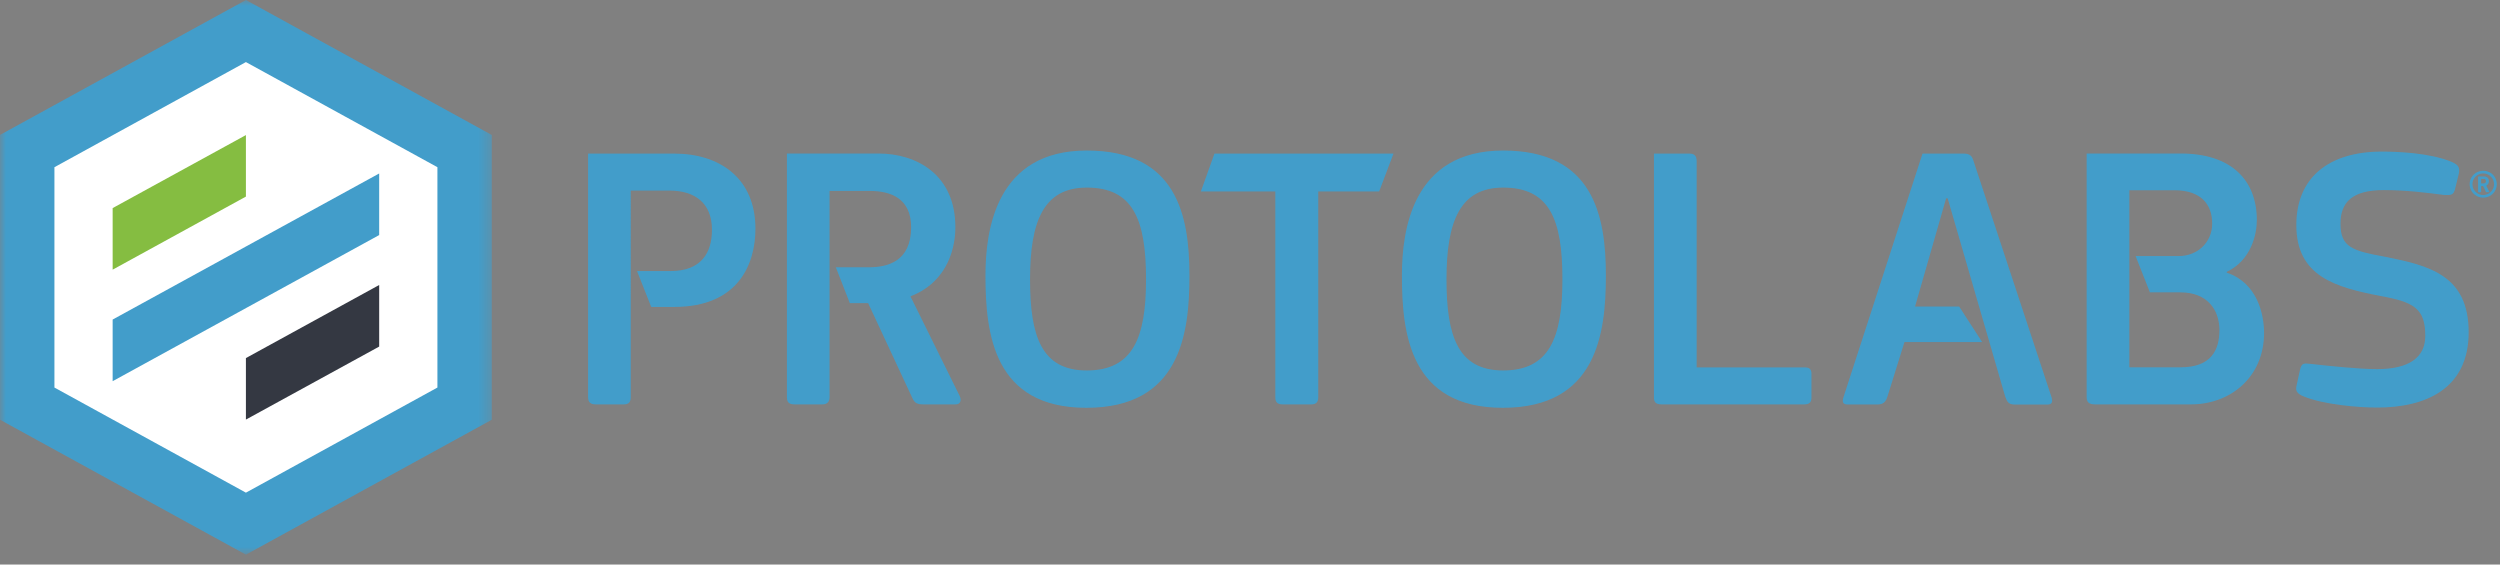 <svg width="217" height="49" viewBox="0 0 217 49" fill="none" xmlns="http://www.w3.org/2000/svg">
    <rect x="0" y="0" width="217" height="49" fill="#808080" stroke="none"/>
    <path fill-rule="evenodd" clip-rule="evenodd" d="M21.345 2.505l18.597 10.364v21.854L21.345 45.087 3.218 36.42V12.644l18.127-10.14z" fill="#fff"/>
    <path fill-rule="evenodd" clip-rule="evenodd" d="M119.709 16.621h-5.285v17.851c0 .368-.133.628-.599.628h-2.491c-.465 0-.635-.2-.635-.628v-17.85h-6.464l1.179-3.29h15.541l-1.246 3.29zm95.854-1.089h-.2v.388h.2c.097 0 .211-.025.211-.2 0-.145-.096-.188-.211-.188zm.501 1.095c.019.024.013.055-.017.055h-.212c-.03 0-.055-.012-.066-.042-.079-.165-.152-.328-.236-.49h-.17v.483c0 .024-.011.054-.048.054h-.169c-.037 0-.048-.017-.048-.054v-1.27c0-.036.017-.048.06-.048h.447c.218 0 .43.115.43.405 0 .151-.06.314-.236.387l.265.52zm-.519-1.572a.935.935 0 0 0 0 1.87.934.934 0 0 0 0-1.87zm0 2.098a1.166 1.166 0 0 1-1.179-1.155v-.012c0-.647.526-1.16 1.179-1.16.665 0 1.173.513 1.173 1.16 0 .66-.526 1.167-1.173 1.167z" fill="#429DCA"/>
    <path fill-rule="evenodd" clip-rule="evenodd" d="M147.264 31.89h9.379c.393 0 .592.133.592.556v2.062c0 .393-.163.593-.622.593h-12.396c-.49 0-.654-.2-.654-.593V13.332h3.084c.424 0 .623.2.623.659V31.89h-.006zm-16.792-15.607c-3.737 0-4.916 2.915-4.916 7.969 0 4.916.986 7.904 4.916 7.904 4.003 0 5.146-2.818 5.146-7.904.006-5.248-1.143-7.97-5.146-7.97zm-.03 19.114c-8.03 0-8.756-6.392-8.756-11.477 0-3.967.919-10.854 8.786-10.854 7.8 0 8.919 5.605 8.919 10.854 0 5.085-.816 11.477-8.949 11.477zM94.324 16.283c-3.737 0-4.916 2.915-4.916 7.969 0 4.916.986 7.904 4.916 7.904 4.003 0 5.152-2.818 5.152-7.904 0-5.248-1.149-7.97-5.152-7.97zm-.03 19.114c-8.03 0-8.756-6.392-8.756-11.477 0-3.967.919-10.854 8.786-10.854 7.807 0 8.919 5.605 8.919 10.854.006 5.085-.816 11.477-8.949 11.477z" fill="#429DCA"/>
    <path fill-rule="evenodd" clip-rule="evenodd" d="M178.085 34.514l-6.767-20.493c-.132-.43-.266-.69-.888-.69h-3.556l-6.851 21.117c-.163.489-.03.659.363.659h2.564c.459 0 .725-.163.883-.69l1.475-4.728h6.742l-1.995-3.084h-3.828l2.697-9.391h.133l4.995 17.209c.163.46.296.69.816.69h2.89c.357-.012.424-.237.327-.6z" fill="#429DCA"/>
    <path fill-rule="evenodd" clip-rule="evenodd" d="M189.26 31.883h-4.433v-15.37h3.907c2.297 0 3.283 1.215 3.283 2.89 0 1.608-1.245 2.824-2.921 2.824h-3.725l1.241 3.15h2.648c2.364 0 3.386 1.542 3.386 3.283-.006 1.748-.726 3.223-3.386 3.223zm4.039-8.211l-.03-.066c2.135-1.017 2.624-3.254 2.624-4.5 0-3.483-2.232-5.781-6.597-5.781h-8.175v21.153c0 .392.163.623.725.623h8.339c3.38 0 6.337-2.335 6.337-6.211-.006-1.64-.599-4.33-3.223-5.218z" fill="#429DCA"/>
    <path fill-rule="evenodd" clip-rule="evenodd" d="M83.32 34.411l-4.294-8.689c2.854-1.083 3.9-3.67 3.9-6.005 0-4.523-3.314-6.392-6.688-6.392h-7.933v21.152c0 .423.163.623.653.623h2.424c.46 0 .624-.26.624-.653V16.572h3.476c1.9 0 3.604.69 3.604 3.151 0 2.987-2.062 3.477-3.67 3.477H72.55l1.216 3.114h1.59l3.834 8.23c.2.46.46.556.95.556h2.817c.363 0 .526-.29.363-.689z" fill="#429DCA"/>
    <path fill-rule="evenodd" clip-rule="evenodd" d="M58.527 13.332h-7.48v21.146c0 .422.2.623.653.623h2.461c.46 0 .587-.261.587-.623V16.542h3.343c2.232 0 3.707 1.083 3.707 3.411 0 2.001-.949 3.573-3.573 3.573h-2.933l1.234 3.115h1.995c5.611 0 7.05-3.774 7.05-6.785.006-4.36-3.077-6.524-7.044-6.524z" fill="#429DCA"/>
    <path fill-rule="evenodd" clip-rule="evenodd" d="M200.005 34.429c-.75-.296-.75-.586-.653-1.016l.296-1.342c.133-.556.327-.556.882-.49 1.7.194 4.287.459 5.793.459 2.783 0 4.191-1.015 4.191-2.878 0-2.358-.949-2.944-3.894-3.47-3.864-.756-7.299-1.67-7.299-6.157 0-4.123 2.812-6.378 7.432-6.378 1.245 0 4.124.096 6.023.882.719.296.719.587.653 1.016l-.327 1.343c-.133.526-.326.556-.95.526-1.475-.194-3.307-.424-5.236-.424-2.781 0-3.761 1.082-3.761 2.915 0 2.062 1.046 2.358 3.894 2.878 3.762.756 7.232 1.573 7.232 6.543 0 4.94-3.761 6.542-7.952 6.542-1.644 0-4.619-.26-6.324-.95z" fill="#429DCA"/>
    <mask id="a" maskUnits="userSpaceOnUse" x="0" y="-1" width="43" height="50">
        <path fill-rule="evenodd" clip-rule="evenodd" d="M0 0h42.69v48.145H0V0z" fill="#fff"/>
    </mask>
    <g mask="url(#a)">
        <path fill-rule="evenodd" clip-rule="evenodd" d="M4.723 33.639l16.623 9.124 16.622-9.124V14.513L21.345 5.388 4.724 14.513v19.126zm16.623 14.506L0 36.432v-24.72L21.346 0 42.69 11.719v24.713L21.345 48.145z" fill="#429DCA"/>
    </g>
    <path fill-rule="evenodd" clip-rule="evenodd" d="M32.913 15.057L9.778 27.737v5.35l23.135-12.684v-5.346z" fill="#429DCA"/>
    <path fill-rule="evenodd" clip-rule="evenodd" d="M9.778 18.061v5.346l11.567-6.343v-5.34L9.778 18.062z" fill="#85BD41"/>
    <path fill-rule="evenodd" clip-rule="evenodd" d="M32.913 30.083v-5.346l-11.568 6.344v5.339l11.568-6.337z" fill="#343842"/>
</svg>
